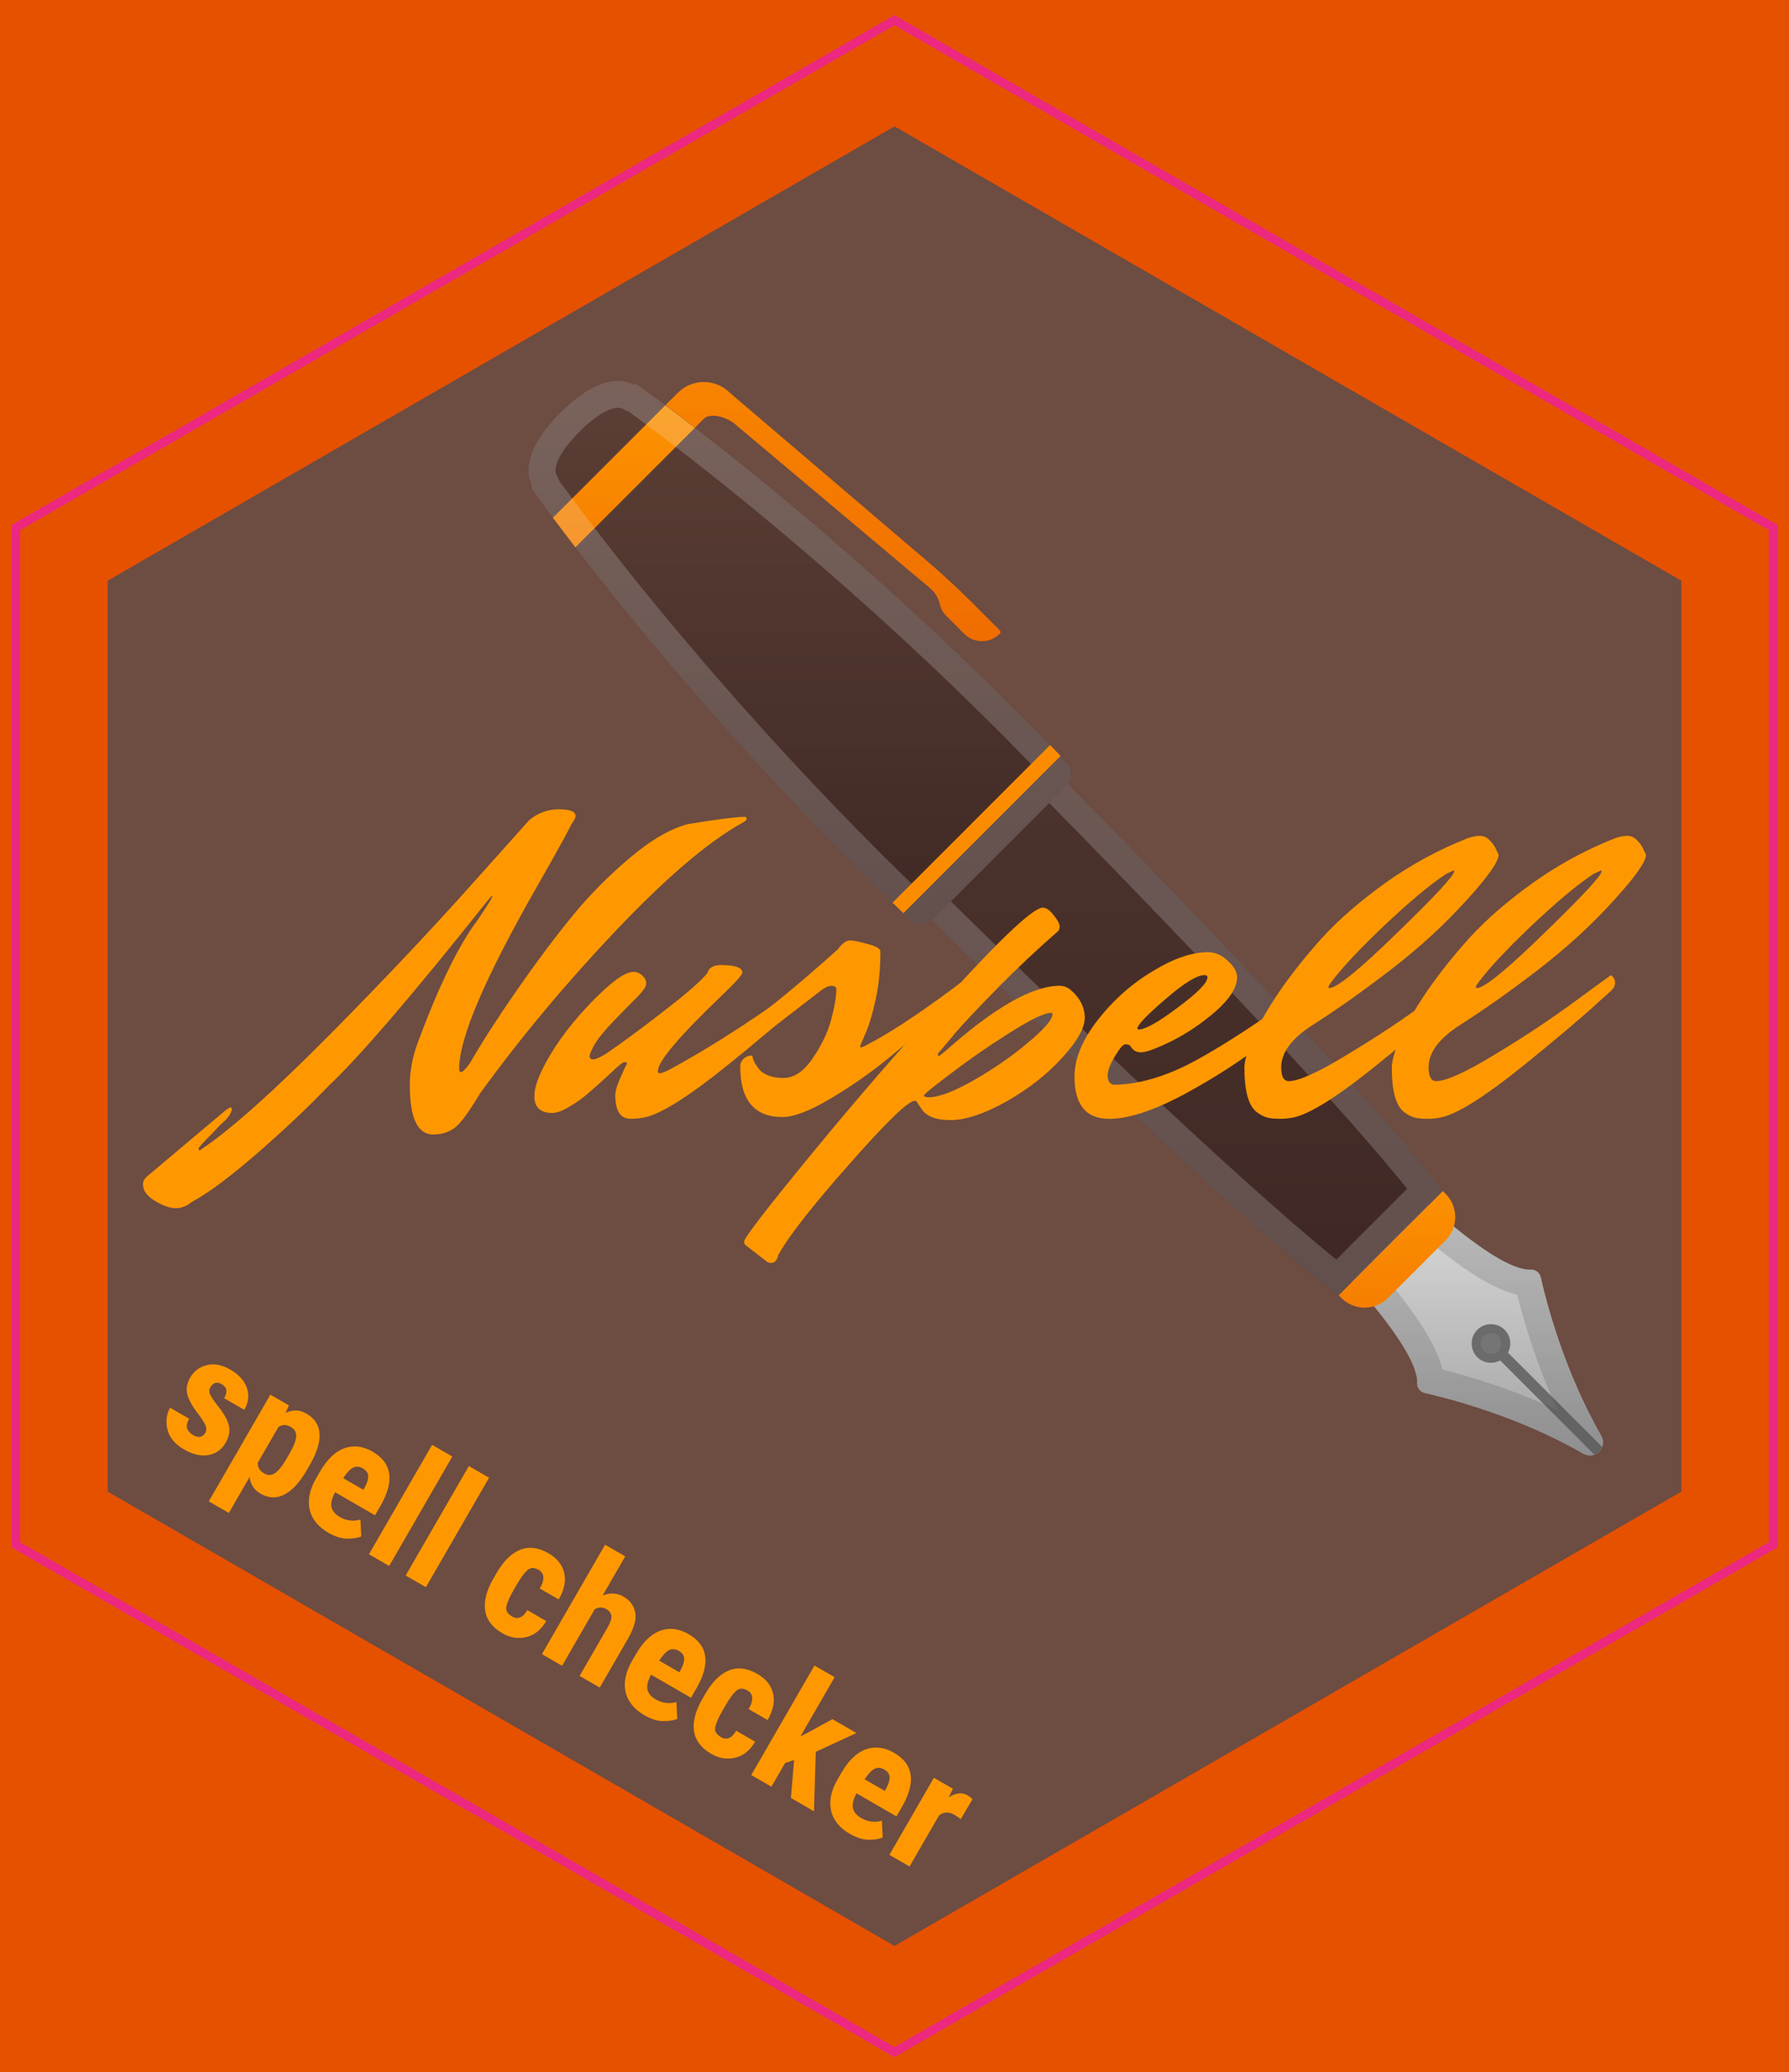 <?xml version="1.0" encoding="UTF-8" standalone="no"?>
<svg
   xmlns:dc="http://purl.org/dc/elements/1.1/"
   xmlns:cc="http://creativecommons.org/ns#"
   xmlns:rdf="http://www.w3.org/1999/02/22-rdf-syntax-ns#"
   xmlns:svg="http://www.w3.org/2000/svg"
   xmlns="http://www.w3.org/2000/svg"
   xmlns:xlink="http://www.w3.org/1999/xlink"
   xmlns:sodipodi="http://sodipodi.sourceforge.net/DTD/sodipodi-0.dtd"
   xmlns:inkscape="http://www.inkscape.org/namespaces/inkscape"
   width="1.77in"
   height="2.05in"
   viewBox="0 0 44.958 52.07"
   version="1.1"
   id="svg8"
   inkscape:version="0.92.4 (5da689c313, 2019-01-14)"
   sodipodi:docname="sticker-hexagon-orange-drukbedrijf.svg"
   inkscape:export-filename="/home/sander/workspace/nuspell.github.io/assets/images/sticker-hexagon-443x512.png"
   inkscape:export-xdpi="256"
   inkscape:export-ydpi="256">
  <defs
     id="defs2">
    <linearGradient
       gradientTransform="matrix(-1,0,0,1,127.988,0)"
       y2="67.104"
       y1="2.333"
       x2="93.7"
       x1="93.7"
       gradientUnits="userSpaceOnUse"
       id="SVGID_5_">
      <stop
         style="stop-color:#795548;stop-opacity:1"
         id="stop1237"
         offset="0" />
      <stop
         style="stop-color:#3e2723;stop-opacity:1"
         id="stop1239"
         offset="1" />
    </linearGradient>
    <linearGradient
       id="SVGID_1_-2"
       gradientUnits="userSpaceOnUse"
       x1="19.655"
       x2="19.655"
       y1="93"
       y2="126.44"
       gradientTransform="matrix(-1,0,0,1,127.988,0)">
      <stop
         offset="0"
         style="stop-color:#E0E0E0"
         id="stop2-9" />
      <stop
         offset="0.995"
         style="stop-color:#9E9E9E"
         id="stop4-1" />
    </linearGradient>
    <linearGradient
       id="SVGID_2_"
       gradientUnits="userSpaceOnUse"
       x1="91.675"
       x2="91.675"
       y1="-7.667"
       y2="35.475"
       gradientTransform="matrix(-1,0,0,1,127.988,0)"
       spreadMethod="pad">
      <stop
         offset="0"
         id="stop11"
         style="stop-color:#fb8c00;stop-opacity:1" />
      <stop
         offset="0.976"
         id="stop13"
         style="stop-color:#ef6c00;stop-opacity:1" />
      <stop
         offset="1"
         id="stop15"
         style="stop-color:#ff6d00;stop-opacity:1" />
    </linearGradient>
    <linearGradient
       id="SVGID_6_"
       gradientUnits="userSpaceOnUse"
       x1="113.346"
       x2="113.346"
       y1="2.5"
       y2="25.255"
       gradientTransform="matrix(-1,0,0,1,127.988,0)">
      <stop
         offset="0"
         id="stop53"
         style="stop-color:#ff9800;stop-opacity:1" />
      <stop
         offset="1"
         id="stop55"
         style="stop-color:#f57c00;stop-opacity:1" />
    </linearGradient>
    <linearGradient
       id="SVGID_3_"
       gradientUnits="userSpaceOnUse"
       x1="27.013"
       x2="27.013"
       y1="89.667"
       y2="108.667"
       gradientTransform="matrix(-1,0,0,1,127.988,0)">
      <stop
         offset="0"
         id="stop28"
         style="stop-color:#ff9800;stop-opacity:1" />
      <stop
         offset="1"
         id="stop30"
         style="stop-color:#f57c00;stop-opacity:1" />
    </linearGradient>
    <linearGradient
       id="SVGID_4_"
       gradientUnits="userSpaceOnUse"
       x1="51.883"
       x2="51.883"
       y1="40"
       y2="108.659"
       gradientTransform="matrix(-1,0,0,1,127.988,0)">
      <stop
         offset="0"
         id="stop35"
         style="stop-color:#4e342e;stop-opacity:1" />
      <stop
         offset="1"
         id="stop37"
         style="stop-color:#3e2723;stop-opacity:1" />
    </linearGradient>
    <linearGradient
       id="SVGID_5_-3"
       gradientUnits="userSpaceOnUse"
       x1="93.7"
       x2="93.7"
       y1="2.333"
       y2="67.104"
       gradientTransform="matrix(-1,0,0,1,127.988,0)">
      <stop
         offset="0"
         id="stop46"
         style="stop-color:#5d4037;stop-opacity:1" />
      <stop
         offset="1"
         id="stop48"
         style="stop-color:#3e2723;stop-opacity:1" />
    </linearGradient>
    <linearGradient
       inkscape:collect="always"
       xlink:href="#SVGID_6_"
       id="linearGradient889"
       gradientUnits="userSpaceOnUse"
       gradientTransform="matrix(-1,0,0,1,127.988,0)"
       x1="113.346"
       y1="2.5"
       x2="113.346"
       y2="25.255" />
    <clipPath
       id="SVGID_8_">
      <use
         id="use67"
         xlink:href="#SVGID_7_"
         style="overflow:visible"
         x="0"
         y="0"
         width="100%"
         height="100%" />
    </clipPath>
    <path
       d="m 123.73,15.91 -0.14,-0.14 c 1.22,-2.54 -0.41,-5.49 -3.15,-8.22 -2.74,-2.73 -5.68,-4.37 -8.22,-3.15 l -0.14,-0.14 c 0,0 -23.31,16.29 -48.16,42.3 -0.72,0.75 -0.7,1.94 0.03,2.68 l 7.41,7.41 7.41,7.41 c 0.73,0.73 1.93,0.75 2.68,0.03 26,-24.86 42.28,-48.18 42.28,-48.18 z"
       id="SVGID_7_"
       inkscape:connector-curvature="0" />
    <linearGradient
       inkscape:collect="always"
       xlink:href="#SVGID_5_-3"
       id="linearGradient1235"
       gradientUnits="userSpaceOnUse"
       gradientTransform="matrix(-1,0,0,1,127.988,0)"
       x1="93.7"
       y1="2.333"
       x2="93.7"
       y2="67.104" />
  </defs>
  <sodipodi:namedview
     id="base"
     pagecolor="#ffffff"
     bordercolor="#666666"
     borderopacity="1.0"
     inkscape:pageopacity="0"
     inkscape:pageshadow="2"
     inkscape:zoom="4.4563009"
     inkscape:cx="84.959999"
     inkscape:cy="98.399998"
     inkscape:document-units="mm"
     inkscape:current-layer="layer1"
     showgrid="false"
     units="in"
     showguides="true"
     inkscape:guide-bbox="true"
     inkscape:window-width="1920"
     inkscape:window-height="1024"
     inkscape:window-x="0"
     inkscape:window-y="0"
     inkscape:window-maximized="1"
     borderlayer="true"
     inkscape:showpageshadow="false" />
  <g
     inkscape:label="Layer 1"
     inkscape:groupmode="layer"
     id="layer1"
     transform="translate(0,-244.93)">
    <path
       style="opacity:1;fill:#e65100;fill-opacity:1;stroke:none;stroke-width:0;stroke-miterlimit:4;stroke-dasharray:none;stroke-dashoffset:0;stroke-opacity:1"
       d="M -7.521,235.965 H 52.479 v 70 H -7.521 Z"
       id="rect882"
       inkscape:connector-curvature="0" />
    <path
       style="fill:#6d4c41;fill-opacity:1;stroke:none;stroke-width:9;stroke-miterlimit:4;stroke-dasharray:none;stroke-dashoffset:0;stroke-opacity:1"
       d="m 2.705,259.521 v 22.887 l 19.774,11.416 19.774,-11.416 v -22.887 l -19.774,-11.416 z"
       id="rect1193-5-5"
       inkscape:connector-curvature="0"
       sodipodi:nodetypes="ccccccc" />
    <g
       aria-label="spell checker"
       transform="rotate(30)"
       style="font-style:normal;font-weight:normal;font-size:4.233px;line-height:1.25;font-family:sans-serif;letter-spacing:0px;word-spacing:0px;fill:#ff9800;fill-opacity:1;stroke:none;stroke-width:0.265"
       id="text1157">
      <path
         d="m 144.932,240.702 q 0,-0.087 -0.089,-0.153 -0.089,-0.066 -0.298,-0.157 -0.306,-0.12 -0.471,-0.273 -0.163,-0.153 -0.163,-0.422 0,-0.279 0.205,-0.475 0.205,-0.198 0.568,-0.198 0.376,0 0.593,0.194 0.217,0.192 0.217,0.506 h -0.585 q 0,-0.275 -0.227,-0.275 -0.211,0 -0.211,0.219 0,0.087 0.081,0.147 0.083,0.06 0.298,0.149 0.335,0.126 0.492,0.281 0.159,0.155 0.159,0.432 0,0.298 -0.221,0.482 -0.221,0.184 -0.595,0.184 -0.405,0 -0.62,-0.229 -0.213,-0.232 -0.213,-0.504 h 0.554 q 0.004,0.182 0.085,0.244 0.081,0.062 0.207,0.062 0.236,0 0.236,-0.213 z"
         style="font-style:normal;font-variant:normal;font-weight:bold;font-stretch:normal;font-size:4.233px;font-family:'Roboto Condensed';-inkscape-font-specification:'Roboto Condensed, ';fill:#ff9800;fill-opacity:1;stroke-width:0.265"
         id="path869" />
      <path
         d="m 146.893,241.343 q -0.271,0 -0.44,-0.223 v 1.042 h -0.583 v -3.096 h 0.539 l 0.021,0.205 q 0.172,-0.246 0.459,-0.246 0.358,0 0.537,0.265 0.182,0.265 0.186,0.796 v 0.17 q 0,0.525 -0.182,0.808 -0.18,0.281 -0.537,0.281 z m -0.178,-1.831 q -0.182,0 -0.263,0.155 v 1.042 q 0.081,0.149 0.267,0.149 0.174,0 0.24,-0.147 0.068,-0.147 0.068,-0.457 v -0.147 q 0,-0.318 -0.07,-0.457 -0.07,-0.138 -0.242,-0.138 z"
         style="font-style:normal;font-variant:normal;font-weight:bold;font-stretch:normal;font-size:4.233px;font-family:'Roboto Condensed';-inkscape-font-specification:'Roboto Condensed, ';fill:#ff9800;fill-opacity:1;stroke-width:0.265"
         id="path871" />
      <path
         d="m 149.63,241.008 q -0.089,0.12 -0.281,0.227 -0.19,0.107 -0.477,0.107 -0.457,0 -0.707,-0.273 -0.248,-0.273 -0.248,-0.759 v -0.184 q 0,-0.544 0.236,-0.823 0.238,-0.281 0.659,-0.281 0.422,0 0.635,0.267 0.213,0.267 0.217,0.8 v 0.287 h -1.16 q 0.01,0.267 0.114,0.374 0.105,0.105 0.294,0.105 0.296,0 0.488,-0.203 z m -0.821,-1.499 q -0.153,0 -0.223,0.11 -0.068,0.107 -0.081,0.349 h 0.585 v -0.052 q -0.004,-0.203 -0.066,-0.304 -0.062,-0.103 -0.215,-0.103 z"
         style="font-style:normal;font-variant:normal;font-weight:bold;font-stretch:normal;font-size:4.233px;font-family:'Roboto Condensed';-inkscape-font-specification:'Roboto Condensed, ';fill:#ff9800;fill-opacity:1;stroke-width:0.265"
         id="path873" />
      <path
         d="m 150.608,238.126 v 3.175 h -0.587 v -3.175 z"
         style="font-style:normal;font-variant:normal;font-weight:bold;font-stretch:normal;font-size:4.233px;font-family:'Roboto Condensed';-inkscape-font-specification:'Roboto Condensed, ';fill:#ff9800;fill-opacity:1;stroke-width:0.265"
         id="path875" />
      <path
         d="m 151.674,238.126 v 3.175 h -0.587 v -3.175 z"
         style="font-style:normal;font-variant:normal;font-weight:bold;font-stretch:normal;font-size:4.233px;font-family:'Roboto Condensed';-inkscape-font-specification:'Roboto Condensed, ';fill:#ff9800;fill-opacity:1;stroke-width:0.265"
         id="path877" />
      <path
         d="m 153.913,240.857 q 0.256,0 0.256,-0.331 h 0.55 q -0.002,0.382 -0.232,0.599 -0.227,0.217 -0.564,0.217 -0.446,0 -0.666,-0.277 -0.219,-0.279 -0.223,-0.783 v -0.18 q 0,-0.513 0.219,-0.796 0.219,-0.283 0.668,-0.283 0.36,0 0.577,0.223 0.219,0.223 0.221,0.653 h -0.55 q 0,-0.391 -0.26,-0.391 -0.192,0 -0.242,0.153 -0.048,0.153 -0.048,0.44 v 0.161 q 0,0.296 0.048,0.444 0.048,0.149 0.246,0.149 z"
         style="font-style:normal;font-variant:normal;font-weight:bold;font-stretch:normal;font-size:4.233px;font-family:'Roboto Condensed';-inkscape-font-specification:'Roboto Condensed, ';fill:#ff9800;fill-opacity:1;stroke-width:0.265"
         id="path879" />
      <path
         d="m 155.875,239.511 q -0.165,0 -0.25,0.151 v 1.639 h -0.585 v -3.175 h 0.585 v 1.135 q 0.19,-0.238 0.469,-0.238 0.277,0 0.451,0.196 0.174,0.196 0.174,0.672 v 1.41 h -0.585 v -1.414 q 0,-0.215 -0.066,-0.296 -0.064,-0.081 -0.192,-0.081 z"
         style="font-style:normal;font-variant:normal;font-weight:bold;font-stretch:normal;font-size:4.233px;font-family:'Roboto Condensed';-inkscape-font-specification:'Roboto Condensed, ';fill:#ff9800;fill-opacity:1;stroke-width:0.265"
         id="path881" />
      <path
         d="m 158.799,241.008 q -0.089,0.12 -0.281,0.227 -0.19,0.107 -0.477,0.107 -0.457,0 -0.707,-0.273 -0.248,-0.273 -0.248,-0.759 v -0.184 q 0,-0.544 0.236,-0.823 0.238,-0.281 0.659,-0.281 0.422,0 0.635,0.267 0.213,0.267 0.217,0.8 v 0.287 h -1.16 q 0.01,0.267 0.114,0.374 0.105,0.105 0.294,0.105 0.296,0 0.488,-0.203 z m -0.821,-1.499 q -0.153,0 -0.223,0.11 -0.068,0.107 -0.081,0.349 h 0.585 v -0.052 q -0.004,-0.203 -0.066,-0.304 -0.062,-0.103 -0.215,-0.103 z"
         style="font-style:normal;font-variant:normal;font-weight:bold;font-stretch:normal;font-size:4.233px;font-family:'Roboto Condensed';-inkscape-font-specification:'Roboto Condensed, ';fill:#ff9800;fill-opacity:1;stroke-width:0.265"
         id="path883" />
      <path
         d="m 159.974,240.857 q 0.256,0 0.256,-0.331 h 0.55 q -0.002,0.382 -0.232,0.599 -0.227,0.217 -0.564,0.217 -0.446,0 -0.666,-0.277 -0.219,-0.279 -0.223,-0.783 v -0.18 q 0,-0.513 0.219,-0.796 0.219,-0.283 0.668,-0.283 0.36,0 0.577,0.223 0.219,0.223 0.221,0.653 h -0.55 q 0,-0.391 -0.26,-0.391 -0.192,0 -0.242,0.153 -0.048,0.153 -0.048,0.44 v 0.161 q 0,0.296 0.048,0.444 0.048,0.149 0.246,0.149 z"
         style="font-style:normal;font-variant:normal;font-weight:bold;font-stretch:normal;font-size:4.233px;font-family:'Roboto Condensed';-inkscape-font-specification:'Roboto Condensed, ';fill:#ff9800;fill-opacity:1;stroke-width:0.265"
         id="path885" />
      <path
         d="m 162.266,241.301 -0.407,-0.866 -0.159,0.178 v 0.688 h -0.585 v -3.177 h 0.585 v 1.716 l 0.072,-0.105 0.407,-0.67 h 0.697 l -0.649,0.92 0.709,1.317 z"
         style="font-style:normal;font-variant:normal;font-weight:bold;font-stretch:normal;font-size:4.233px;font-family:'Roboto Condensed';-inkscape-font-specification:'Roboto Condensed, ';fill:#ff9800;fill-opacity:1;stroke-width:0.265"
         id="path887" />
      <path
         d="m 164.761,241.008 q -0.089,0.12 -0.281,0.227 -0.19,0.107 -0.477,0.107 -0.457,0 -0.707,-0.273 -0.248,-0.273 -0.248,-0.759 v -0.184 q 0,-0.544 0.236,-0.823 0.238,-0.281 0.659,-0.281 0.422,0 0.635,0.267 0.213,0.267 0.217,0.8 v 0.287 h -1.16 q 0.01,0.267 0.114,0.374 0.105,0.105 0.294,0.105 0.296,0 0.488,-0.203 z m -0.821,-1.499 q -0.153,0 -0.223,0.11 -0.068,0.107 -0.081,0.349 h 0.585 v -0.052 q -0.004,-0.203 -0.066,-0.304 -0.062,-0.103 -0.215,-0.103 z"
         style="font-style:normal;font-variant:normal;font-weight:bold;font-stretch:normal;font-size:4.233px;font-family:'Roboto Condensed';-inkscape-font-specification:'Roboto Condensed, ';fill:#ff9800;fill-opacity:1;stroke-width:0.265"
         id="path889" />
      <path
         d="m 166.036,239.613 q -0.244,0 -0.327,0.209 v 1.48 h -0.585 v -2.237 h 0.552 l 0.017,0.242 q 0.141,-0.283 0.382,-0.283 0.095,0 0.159,0.025 l -0.006,0.581 q -0.103,-0.017 -0.192,-0.017 z"
         style="font-style:normal;font-variant:normal;font-weight:bold;font-stretch:normal;font-size:4.233px;font-family:'Roboto Condensed';-inkscape-font-specification:'Roboto Condensed, ';fill:#ff9800;fill-opacity:1;stroke-width:0.265"
         id="path891" />
    </g>
    <g
       id="g883"
       transform="matrix(0.225,-1.401048e-8,1.401048e-8,0.225,12.385,253.601)">
      <path
         id="path7"
         style="fill:url(#SVGID_1_-2)"
         d="m 115.918,103.24 c -4.21,0.21 -14.97,-10.56 -14.97,-10.56 l -8.27,8.27 c 0,0 10.76,10.77 10.56,14.98 -0.03,0.52 0.34,0.99 0.85,1.1 2.68,0.6 10.44,2.59 17.71,6.78 0.39,0.22 0.84,0.25 1.24,0.1 0.19,-0.07 0.37,-0.18 0.52,-0.33 0.17,-0.17 0.27,-0.35 0.35,-0.54 0.15,-0.4 0.12,-0.85 -0.1,-1.24 -4.18,-7.27 -6.17,-15.03 -6.77,-17.72 -0.13,-0.51 -0.59,-0.87 -1.12,-0.84 z"
         inkscape:connector-curvature="0" />
      <path
         id="path9"
         style="fill:#757575"
         d="m 112.508,113.38 10.52,10.53 c 0.19,-0.07 0.37,-0.18 0.52,-0.33 0.17,-0.17 0.27,-0.35 0.35,-0.54 l -10.52,-10.52 c 0.44,-0.82 0.32,-1.86 -0.37,-2.55 -0.84,-0.84 -2.21,-0.84 -3.05,0 -0.84,0.84 -0.84,2.21 0,3.05 0.69,0.68 1.74,0.81 2.55,0.36 z"
         inkscape:connector-curvature="0" />
      <path
         id="path18"
         style="fill:url(#SVGID_2_);fill-opacity:1"
         d="m 20.658,5.33 c 1.61,-1.61 4.21,-1.61 5.82,0 l 21.98,18.75 c 1.69,1.43 3.32,2.94 4.89,4.5 l 3.27,3.27 c 0.11,0.11 0.11,0.28 0,0.39 v 0 c -1.1,1.1 -2.88,1.1 -3.97,0 l -2.04,-2.04 c -0.36,-0.36 -0.58,-0.8 -0.68,-1.26 -0.15,-0.71 -0.55,-1.34 -1.1,-1.8 l -21.62,-18.18 c -0.8,-0.8 -2.83,-1.53 -3.64,-0.73 l -4.73,4.73 -2.91,-2.91 z"
         inkscape:connector-curvature="0" />
      <g
         transform="matrix(-1,0,0,1,127.988,0)"
         id="g22"
         style="opacity:0.2">
        <path
           id="path20"
           style="fill:#424242"
           d="m 27.01,96.88 4.09,4.1 c -3.43,3.66 -8.18,9.29 -9.17,13.43 -2.86,0.71 -7.73,2.13 -12.89,4.54 2.41,-5.15 3.82,-10.02 4.54,-12.89 4.12,-0.97 9.77,-5.74 13.43,-9.18 m 0.03,-4.21 c 0,0 -10.56,10.57 -14.85,10.57 -0.04,0 -0.08,0 -0.12,0 -0.02,0 -0.04,0 -0.05,0 -0.5,0 -0.94,0.36 -1.05,0.85 -0.6,2.69 -2.59,10.45 -6.77,17.72 -0.22,0.39 -0.25,0.84 -0.1,1.24 0.07,0.19 0.18,0.37 0.35,0.54 0.15,0.15 0.33,0.26 0.52,0.33 0.16,0.05 0.33,0.08 0.51,0.08 0.25,0 0.49,-0.06 0.72,-0.19 7.26,-4.18 15.02,-6.17 17.71,-6.78 0.51,-0.12 0.87,-0.58 0.85,-1.1 -0.21,-4.21 10.56,-14.98 10.56,-14.98 z"
           inkscape:connector-curvature="0" />
      </g>
      <g
         transform="matrix(-1,0,0,1,127.988,0)"
         id="g26"
         style="opacity:0.2">
        <path
           id="path24"
           style="fill:#424242"
           d="m 16.5,110.33 c 0.31,0 0.6,0.12 0.82,0.34 0.45,0.45 0.45,1.18 0,1.63 -0.22,0.22 -0.51,0.34 -0.81,0.34 -0.19,0 -0.38,-0.05 -0.55,-0.14 l -0.3,-0.16 -0.16,-0.3 c -0.24,-0.45 -0.16,-1.01 0.2,-1.37 0.21,-0.22 0.5,-0.34 0.8,-0.34 m 0,-1 c -0.55,0 -1.1,0.21 -1.52,0.63 -0.69,0.69 -0.81,1.74 -0.37,2.55 L 4.09,123.04 c 0.07,0.19 0.18,0.37 0.35,0.54 0.15,0.15 0.33,0.26 0.52,0.33 l 10.52,-10.52 c 0.32,0.17 0.67,0.26 1.03,0.26 0.55,0 1.1,-0.21 1.52,-0.63 0.84,-0.84 0.84,-2.21 0,-3.05 -0.42,-0.43 -0.97,-0.64 -1.53,-0.64 z"
           inkscape:connector-curvature="0" />
      </g>
      <path
         id="path33"
         style="fill:url(#SVGID_3_)"
         d="m 94.468,106.1 11.63,-11.64 0.31,0.31 c 1.44,1.44 1.44,3.77 0,5.21 l -6.43,6.43 c -1.44,1.44 -3.77,1.44 -5.21,0 z"
         inkscape:connector-curvature="0" />
      <path
         id="path40"
         style="fill:url(#SVGID_4_)"
         d="m 53.738,53.72 7.64,-7.64 c 37.69,38.2 44.72,48.38 44.72,48.38 l -5.82,5.82 -5.82,5.82 c 0,0 -10.18,-7.03 -48.36,-44.75 z"
         inkscape:connector-curvature="0" />
      <g
         transform="matrix(-1,0,0,1,127.988,0)"
         id="g44"
         style="opacity:0.2">
        <path
           id="path42"
           style="fill:#eeeeee"
           d="m 66.62,50.34 5.5,5.5 5.5,5.5 C 50.48,88.07 38.14,98.6 33.78,102.12 L 29.83,98.17 25.87,94.21 C 29.35,89.87 39.79,77.62 66.62,50.34 M 66.61,46.08 C 28.92,84.28 21.89,94.46 21.89,94.46 l 5.82,5.82 5.82,5.82 c 0,0 10.18,-7.03 48.36,-44.75 l -7.64,-7.64 z"
           inkscape:connector-curvature="0" />
      </g>
      <path
         id="path51"
         style="fill:url(#linearGradient1235)"
         d="m 4.258,15.91 0.14,-0.14 c -1.22,-2.54 0.41,-5.49 3.15,-8.22 2.74,-2.73 5.68,-4.37 8.22,-3.15 l 0.14,-0.14 c 0,0 23.31,16.29 48.16,42.3 0.72,0.75 0.7,1.94 -0.03,2.68 l -7.41,7.41 -7.41,7.41 c -0.73,0.73 -1.93,0.75 -2.68,0.03 -26,-24.86 -42.28,-48.18 -42.28,-48.18 z"
         inkscape:connector-curvature="0" />
      <path
         id="path58"
         style="fill:url(#linearGradient889)"
         d="m 19.258,6.73 c 0.93,0.69 2.04,1.53 3.31,2.51 l -13.35,13.35 c -0.97,-1.27 -1.81,-2.38 -2.51,-3.31 z"
         inkscape:connector-curvature="0" />
      <g
         transform="matrix(-1,0,0,1,127.988,0)"
         id="g62"
         style="opacity:0.2">
        <path
           id="path60"
           style="fill:#eeeeee"
           d="m 114.03,7 c 0.38,0 1.81,0.19 4.29,2.68 2.03,2.03 3.01,3.87 2.56,4.8 l -0.36,0.75 c -3.41,4.71 -18.38,24.78 -40.38,45.96 l -6.65,-6.66 -6.66,-6.66 c 21.15,-22 41.23,-36.99 45.94,-40.41 L 113.52,7.1 C 113.69,7.03 113.85,7 114.03,7 m 0,-3 c -0.62,0 -1.22,0.13 -1.81,0.41 l -0.14,-0.14 c 0,0 -23.31,16.29 -48.16,42.3 -0.72,0.75 -0.7,1.94 0.03,2.68 l 7.41,7.41 7.41,7.41 c 0.37,0.37 0.86,0.56 1.36,0.56 0.48,0 0.95,-0.18 1.32,-0.53 26,-24.87 42.28,-48.19 42.28,-48.19 l -0.14,-0.14 c 1.22,-2.54 -0.41,-5.49 -3.15,-8.22 C 118.34,5.45 116.11,4 114.03,4 Z"
           inkscape:connector-curvature="0" />
      </g>
      <g
         transform="matrix(-1,0,0,1,127.988,0)"
         id="g76">
        <defs
           id="defs65">
          <path
             d="m 123.73,15.91 -0.14,-0.14 c 1.22,-2.54 -0.41,-5.49 -3.15,-8.22 -2.74,-2.73 -5.68,-4.37 -8.22,-3.15 l -0.14,-0.14 c 0,0 -23.31,16.29 -48.16,42.3 -0.72,0.75 -0.7,1.94 0.03,2.68 l 7.41,7.41 7.41,7.41 c 0.73,0.73 1.93,0.75 2.68,0.03 26,-24.86 42.28,-48.18 42.28,-48.18 z"
             id="path1141"
             inkscape:connector-curvature="0" />
        </defs>
        <clipPath
           id="clipPath917">
          <use
             id="use915"
             xlink:href="#SVGID_7_"
             style="overflow:visible"
             x="0"
             y="0"
             width="100%"
             height="100%" />
        </clipPath>
        <g
           id="g74"
           clip-path="url(#SVGID_8_)">
          <path
             id="path70"
             style="fill:#fb8c00"
             d="m 64.37,43.29 c -0.38,0.39 -0.77,0.8 -1.15,1.22 l 20.29,20.3 c 0.42,-0.38 0.82,-0.76 1.22,-1.15 z"
             inkscape:connector-curvature="0" />
          <path
             id="path72"
             style="opacity:0.3;fill:#fb8c00"
             d="m 64.37,43.29 c -0.38,0.39 -0.77,0.8 -1.15,1.22 l 20.29,20.3 c 0.42,-0.38 0.82,-0.76 1.22,-1.15 z"
             inkscape:connector-curvature="0" />
        </g>
      </g>
    </g>
    <g
       aria-label="Nuspell"
       style="font-style:normal;font-weight:normal;font-size:10.583px;line-height:1.25;font-family:sans-serif;letter-spacing:0px;word-spacing:0px;fill:#ff9800;fill-opacity:1;stroke:none;stroke-width:0.265"
       id="text1153">
      <path
         d="m 13.301,265.535 q 0.327,-0.271 0.745,-0.271 0.418,0 0.418,0.169 0,0.068 -0.102,0.203 -0.09,0.203 -0.847,1.535 -1.976,3.454 -1.976,4.606 0,0.09 0.045,0.09 0.068,0 0.226,-0.226 0.463,-0.802 1.185,-1.84 0.722,-1.039 1.366,-1.829 0.643,-0.79 1.456,-1.479 0.813,-0.689 1.479,-0.858 1.106,-0.181 1.434,-0.181 0.034,0.011 0.034,0.057 0,0.034 -0.124,0.102 -1.276,0.711 -3.172,2.709 -1.885,1.987 -3.409,4.087 -0.406,0.689 -0.632,0.858 -0.226,0.169 -0.542,0.169 -0.587,0 -0.587,-1.242 0,-0.542 0.214,-1.106 0.79,-2.111 1.479,-3.025 0.384,-0.564 0.384,-0.621 0,-0.034 -0.135,0.135 -2.811,3.533 -3.974,4.628 -0.802,0.835 -1.818,1.716 -1.016,0.881 -1.626,1.208 -0.192,0.158 -0.406,0.158 -0.214,0 -0.519,-0.181 -0.305,-0.181 -0.305,-0.418 0,-0.124 0.135,-0.226 l 1.851,-1.558 q 0.169,-0.147 0.214,-0.147 0.034,0 0.034,0.045 0,0.034 -0.034,0.102 -0.034,0.068 -0.102,0.147 -0.079,0.079 -0.158,0.147 l -0.192,0.203 q -0.35,0.35 -0.35,0.384 0,0.045 0.023,0.045 0.023,0 0.113,-0.068 1.084,-0.745 3.127,-2.8 2.043,-2.066 3.545,-3.748 z"
         style="font-style:normal;font-variant:normal;font-weight:normal;font-stretch:normal;font-size:11.289px;font-family:'Mr Dafoe';-inkscape-font-specification:'Mr Dafoe';fill:#ff9800;fill-opacity:1;stroke-width:0.265"
         id="path894" />
      <path
         d="m 16.77,271.834 q 1.682,-0.903 3.703,-2.405 0.102,0.079 0.102,0.192 0,0.113 -0.113,0.214 -0.113,0.102 -0.327,0.294 -0.203,0.192 -0.79,0.689 -0.587,0.497 -1.095,0.903 -1.332,1.072 -1.964,1.264 -0.203,0.056 -0.44,0.056 -0.384,0 -0.384,-0.598 0,-0.124 0.102,-0.373 0.113,-0.248 0.124,-0.282 0.023,-0.045 0.034,-0.068 0.011,-0.023 0.023,-0.034 0.011,-0.023 0.011,-0.045 0,-0.023 -0.068,-0.023 -0.056,0 -0.373,0.305 -0.316,0.294 -0.531,0.474 -0.203,0.181 -0.474,0.339 -0.26,0.158 -0.429,0.158 -0.452,0 -0.452,-0.418 0,-0.248 0.169,-0.61 0.395,-0.835 1.185,-1.671 0.79,-0.835 1.129,-0.847 0.124,0 0.226,0.09 0.102,0.09 0.102,0.203 0,0.113 -0.226,0.339 -0.226,0.226 -0.576,0.587 -0.339,0.35 -0.485,0.587 -0.135,0.237 -0.135,0.316 0,0.079 0.09,0.079 0.09,0 0.327,-0.147 0.643,-0.44 1.468,-1.084 0.835,-0.643 1.072,-0.937 0.056,-0.203 0.339,-0.203 0.542,0 0.542,0.192 0,0.079 -0.531,0.587 -1.592,1.524 -1.592,1.885 0,0.056 0.045,0.056 0.056,0 0.192,-0.068 z"
         style="font-style:normal;font-variant:normal;font-weight:normal;font-stretch:normal;font-size:11.289px;font-family:'Mr Dafoe';-inkscape-font-specification:'Mr Dafoe';fill:#ff9800;fill-opacity:1;stroke-width:0.265"
         id="path896" />
      <path
         d="m 19.686,272.015 q 0.395,0 0.722,-0.474 0.339,-0.485 0.474,-0.971 0.135,-0.497 0.135,-0.79 0,-0.079 -0.124,-0.079 -0.113,0 -0.271,0.124 l -1.479,1.14 q -0.158,0.09 -0.361,0.09 -0.203,0 -0.203,-0.147 0,-0.102 0.023,-0.135 0.034,-0.034 0.169,-0.113 0.835,-0.576 2.28,-1.874 0.169,-0.226 0.305,-0.226 0.135,0 0.452,0.09 0.316,0.079 0.316,0.192 0,0.677 -0.124,1.23 -0.124,0.553 -0.26,0.847 -0.124,0.282 -0.124,0.305 0,0.023 0.023,0.023 0.023,0 0.09,-0.034 0.847,-0.429 2.156,-1.4 l 0.271,-0.203 q 0.102,0.079 0.102,0.192 0,0.113 -0.102,0.203 -0.023,0 -0.587,0.474 -0.553,0.474 -1.242,1.039 -0.677,0.553 -1.456,1.016 -0.779,0.463 -1.208,0.463 -1.061,0 -1.061,-1.276 0,-0.102 0.079,-0.181 0.09,-0.09 0.226,-0.09 0,0.056 0.056,0.181 0.068,0.113 0.135,0.192 0.203,0.192 0.587,0.192 z"
         style="font-style:normal;font-variant:normal;font-weight:normal;font-stretch:normal;font-size:11.289px;font-family:'Mr Dafoe';-inkscape-font-specification:'Mr Dafoe';fill:#ff9800;fill-opacity:1;stroke-width:0.265"
         id="path898" />
      <path
         d="m 23.343,272.5 q 0.373,0 1.129,-0.429 0.768,-0.44 1.366,-0.948 0.61,-0.508 0.61,-0.711 0,-0.034 -0.034,-0.034 -0.248,0 -1.05,0.508 -0.79,0.497 -1.468,1.016 -0.677,0.508 -0.677,0.553 0,0.045 0.124,0.045 z m 2.867,-4.764 q 0.124,0 0.271,0.192 0.147,0.181 0.147,0.271 0,0.09 -0.034,0.124 -0.779,0.677 -1.513,1.422 -0.734,0.745 -1.084,1.151 l -0.339,0.406 q -0.09,0.09 -0.09,0.124 0,0.034 0.023,0.034 0.023,0 0.056,-0.034 l 0.102,-0.079 q 1.851,-1.648 2.879,-1.648 0.135,0 0.248,0.079 0.384,0.316 0.384,0.722 0,0.395 -0.576,1.016 -0.564,0.621 -1.4,1.095 -0.835,0.463 -1.4,0.463 -0.553,0 -0.734,-0.294 l -0.124,-0.181 q -0.011,-0.011 -0.034,-0.011 -0.248,0 -1.637,1.58 -1.4,1.58 -1.795,2.292 -0.045,0.203 -0.181,0.203 -0.068,0 -0.124,-0.045 l -0.508,-0.395 q -0.045,-0.023 -0.045,-0.102 0,-0.135 1.716,-2.224 1.705,-2.077 3.579,-4.12 1.874,-2.043 2.213,-2.043 z"
         style="font-style:normal;font-variant:normal;font-weight:normal;font-stretch:normal;font-size:11.289px;font-family:'Mr Dafoe';-inkscape-font-specification:'Mr Dafoe';fill:#ff9800;fill-opacity:1;stroke-width:0.265"
         id="path900" />
      <path
         d="m 30.276,269.43 q -0.294,0 -0.993,0.61 -0.7,0.598 -0.7,0.734 0,0.023 0.034,0.023 0.248,0 0.982,-0.553 0.745,-0.553 0.745,-0.756 0,-0.056 -0.068,-0.056 z m -2.405,3.612 q -0.869,0 -0.869,-1.061 0,-0.666 0.576,-1.411 0.587,-0.756 1.377,-1.23 0.79,-0.485 1.4,-0.485 0.271,0 0.497,0.214 0.237,0.214 0.237,0.418 0,0.373 -0.531,0.847 -0.531,0.463 -1.118,0.756 -0.576,0.282 -0.768,0.282 -0.181,0 -0.271,-0.169 -0.045,-0.034 -0.124,-0.034 -0.079,0 -0.26,0.305 -0.181,0.294 -0.181,0.485 0,0.181 0.135,0.226 0.858,0 1.863,-0.497 1.005,-0.508 2.777,-1.772 0.124,-0.09 0.373,-0.271 0.26,-0.181 0.305,-0.214 0.102,0.079 0.102,0.192 0,0.113 -0.102,0.203 -0.564,0.564 -1.468,1.264 -0.892,0.7 -2.055,1.332 -1.163,0.621 -1.897,0.621 z"
         style="font-style:normal;font-variant:normal;font-weight:normal;font-stretch:normal;font-size:11.289px;font-family:'Mr Dafoe';-inkscape-font-specification:'Mr Dafoe';fill:#ff9800;fill-opacity:1;stroke-width:0.265"
         id="path902" />
      <path
         d="m 32.39,272.094 q 0.373,0 1.468,-0.666 1.106,-0.666 2.009,-1.332 l 0.914,-0.666 q 0.102,0.079 0.102,0.192 0,0.113 -0.113,0.214 -0.113,0.102 -0.327,0.294 -0.203,0.192 -0.79,0.689 -0.587,0.497 -1.095,0.903 -1.332,1.072 -1.964,1.264 -0.203,0.056 -0.418,0.056 -0.214,0 -0.339,-0.034 -0.124,-0.034 -0.271,-0.147 -0.294,-0.248 -0.294,-1.106 0,-0.237 0.203,-0.722 0.203,-0.485 0.666,-1.174 0.474,-0.689 1.095,-1.377 0.632,-0.689 1.592,-1.377 0.971,-0.689 2.066,-1.118 0.169,-0.056 0.305,-0.056 0.135,0 0.248,0.124 0.113,0.113 0.158,0.237 l 0.056,0.113 q 0,0.26 -0.802,1.14 -0.824,0.914 -1.908,1.75 -1.072,0.824 -1.998,1.411 -0.756,0.497 -0.756,1.039 0,0.35 0.192,0.35 z m 1.016,-2.337 q 0.282,0 1.705,-1.389 1.434,-1.389 1.434,-1.547 l -0.011,-0.023 -0.192,0.09 q -0.587,0.384 -1.569,1.31 -0.971,0.926 -1.343,1.445 -0.045,0.057 -0.045,0.09 0,0.023 0.023,0.023 z"
         style="font-style:normal;font-variant:normal;font-weight:normal;font-stretch:normal;font-size:11.289px;font-family:'Mr Dafoe';-inkscape-font-specification:'Mr Dafoe';fill:#ff9800;fill-opacity:1;stroke-width:0.265"
         id="path904" />
      <path
         d="m 36.094,272.094 q 0.373,0 1.468,-0.666 1.106,-0.666 2.009,-1.332 l 0.914,-0.666 q 0.102,0.079 0.102,0.192 0,0.113 -0.113,0.214 -0.113,0.102 -0.327,0.294 -0.203,0.192 -0.79,0.689 -0.587,0.497 -1.095,0.903 -1.332,1.072 -1.964,1.264 -0.203,0.056 -0.418,0.056 -0.214,0 -0.339,-0.034 -0.124,-0.034 -0.271,-0.147 -0.294,-0.248 -0.294,-1.106 0,-0.237 0.203,-0.722 0.203,-0.485 0.666,-1.174 0.474,-0.689 1.095,-1.377 0.632,-0.689 1.592,-1.377 0.971,-0.689 2.066,-1.118 0.169,-0.056 0.305,-0.056 0.135,0 0.248,0.124 0.113,0.113 0.158,0.237 l 0.056,0.113 q 0,0.26 -0.802,1.14 -0.824,0.914 -1.908,1.75 -1.072,0.824 -1.998,1.411 -0.756,0.497 -0.756,1.039 0,0.35 0.192,0.35 z m 1.016,-2.337 q 0.282,0 1.705,-1.389 1.434,-1.389 1.434,-1.547 l -0.011,-0.023 -0.192,0.09 q -0.587,0.384 -1.569,1.31 -0.971,0.926 -1.343,1.445 -0.045,0.057 -0.045,0.09 0,0.023 0.023,0.023 z"
         style="font-style:normal;font-variant:normal;font-weight:normal;font-stretch:normal;font-size:11.289px;font-family:'Mr Dafoe';-inkscape-font-specification:'Mr Dafoe';fill:#ff9800;fill-opacity:1;stroke-width:0.265"
         id="path906" />
    </g>
    <path
       inkscape:connector-curvature="0"
       style="fill:#f200ff;fill-opacity:0.502;stroke:none;stroke-width:10.1;stroke-miterlimit:4;stroke-dasharray:none;stroke-dashoffset:0;stroke-opacity:1"
       d="M 22.479,245.311 0.288,258.123 V 283.807 L 22.479,296.619 44.67,283.807 v -25.684 z m 0,0.254 21.971,12.685 v 25.43 L 22.479,296.365 0.508,283.68 V 258.25 Z"
       id="rect1193-5-5-3" />
  </g>
</svg>
